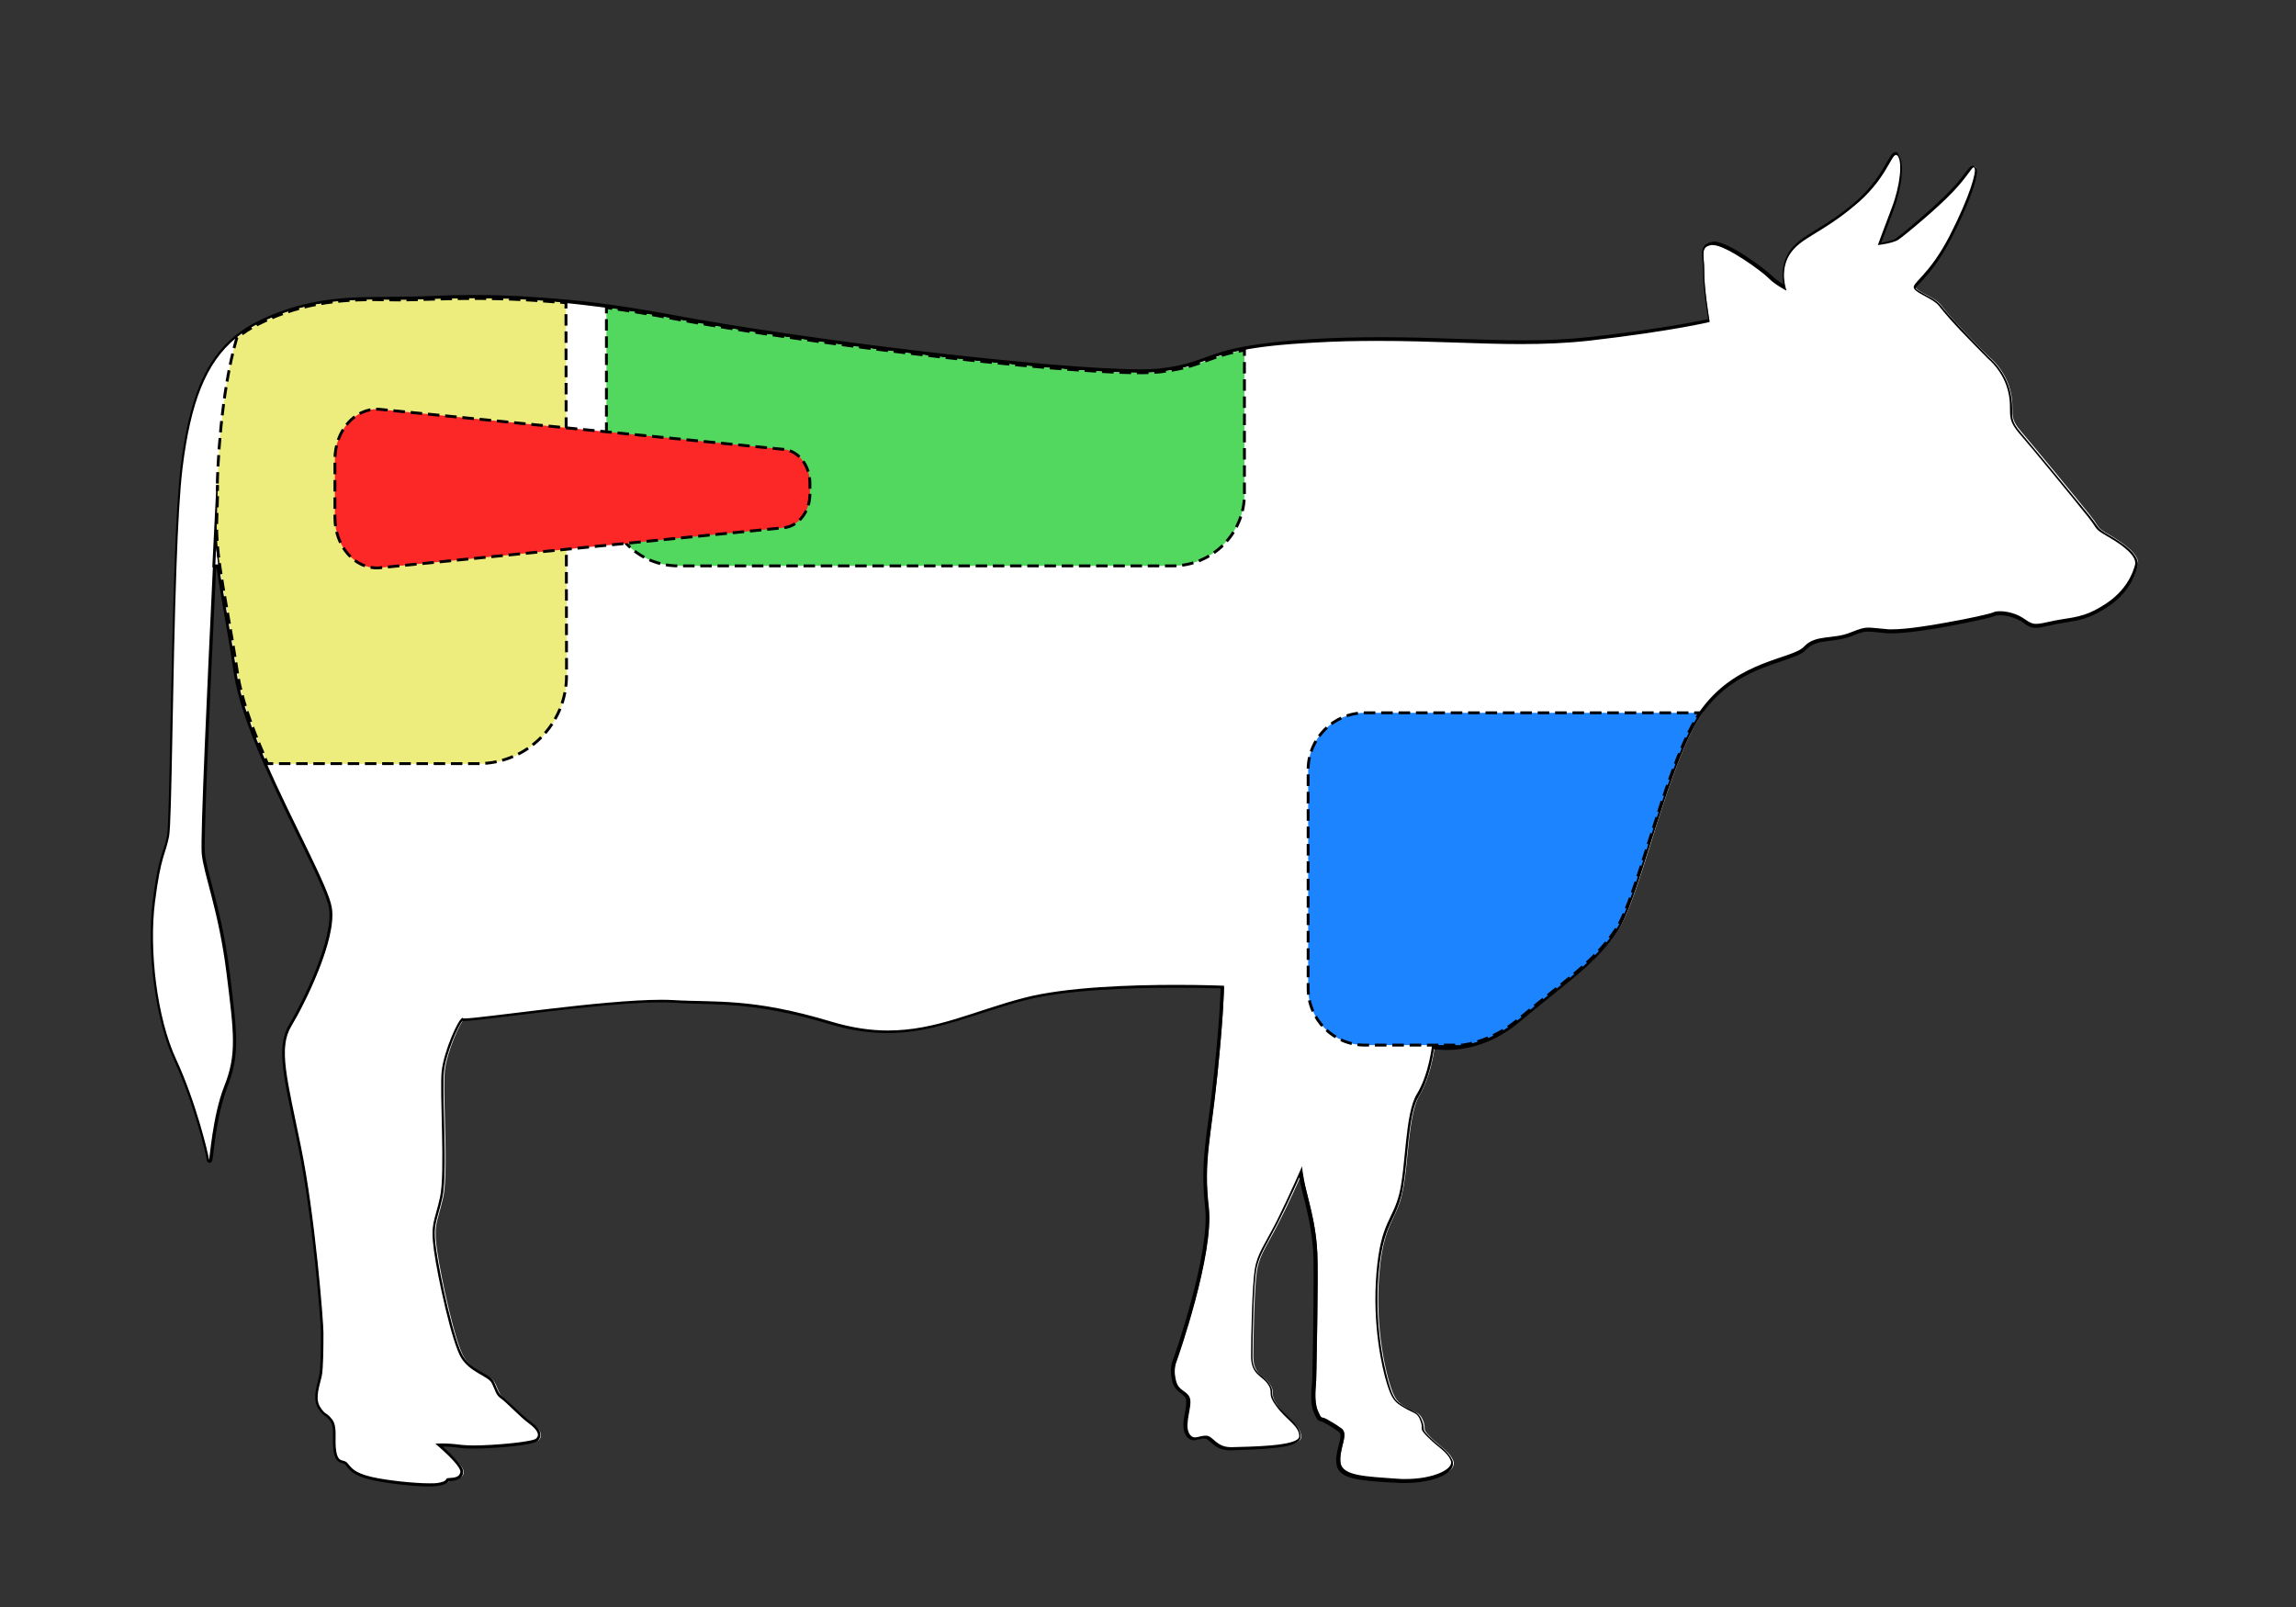 <?xml version="1.0" encoding="utf-8"?>
<!-- Generator: Adobe Illustrator 28.2.0, SVG Export Plug-In . SVG Version: 6.00 Build 0)  -->
<svg version="1.1" id="Laag_1" xmlns="http://www.w3.org/2000/svg" xmlns:xlink="http://www.w3.org/1999/xlink" x="0px" y="0px"
	 width="800px" height="560px" viewBox="0 0 800 560" style="enable-background:new 0 0 800 560;" xml:space="preserve">
<rect x="0" y="0" width="800" height="560" fill="#333333" stroke="none"/>
<style type="text/css">
	.st0{fill:#FFFFFF;}
	.st1{fill:#FFFFFF;stroke:#000000;stroke-miterlimit:10;}
	.st2{fill:#52D85F;}
	.st3{fill:none;stroke:#000000;stroke-miterlimit:10;}
	.st4{fill:none;stroke:#000000;stroke-miterlimit:10;stroke-dasharray:4.052,2.026;}
	.st5{fill:none;stroke:#000000;stroke-miterlimit:10;stroke-dasharray:3.998,1.999;}
	.st6{fill:none;}
	.st7{fill:#EDED7E;}
	.st8{fill:none;stroke:#000000;stroke-miterlimit:10;stroke-dasharray:3.97,1.985;}
	.st9{fill:none;stroke:#000000;stroke-miterlimit:10;stroke-dasharray:3.897,1.949;}
	.st10{fill:none;stroke:#000000;stroke-miterlimit:10;stroke-dasharray:3.994,1.997;}
	.st11{stroke:#000000;stroke-miterlimit:10;}
	.st12{fill:#1D84FF;}
	.st13{fill:none;stroke:#000000;stroke-miterlimit:10;stroke-dasharray:3.941,1.97;}
	.st14{fill:none;stroke:#000000;stroke-miterlimit:10;stroke-dasharray:4.04,2.02;}
	.st15{fill:#FC2727;}
	.st16{fill:none;stroke:#000000;stroke-miterlimit:10;stroke-dasharray:4.024,2.012;}
</style>
<g id="Layer_2">
	<g>
		<path class="st0" d="M149.9,517.6c-5.6,0-15-1.1-20.1-2.3c-5.8-1.4-7.2-3-8.3-4.5c-0.2-0.2-0.3-0.4-0.5-0.6
			c-0.4-0.4-0.8-0.5-1.3-0.6c-1.2-0.3-2.1-0.7-2.7-3.4c-0.3-1.6-0.3-3.2-0.3-4.8c0-2.5,0-4.9-1.2-6.4c-0.9-1.2-1.4-1.5-1.9-1.8
			c-0.6-0.4-1.2-0.8-2.3-2.6c-1.6-2.6-0.7-6.2,0.1-9.1c0.2-0.7,0.3-1.3,0.5-1.9c0.6-2.8,0.6-11.4,0.6-15.1c0-4.1-2.9-40.9-7.8-64.5
			c-0.6-2.7-1.1-5.3-1.6-7.7c-3.9-18.6-5.9-27.9-1.7-34.8c5.3-8.9,15.8-30.7,14-41.1c-0.7-4.2-5.4-13.8-10.8-24.9
			c-3.7-7.7-8-16.4-11.8-25c-5.9-13.5-9.3-23.8-10.5-31.5c-1.3-8.4-2.5-15.7-3.6-22.1c-1-5.7-1.8-10.6-2.5-15.1H75
			c-1.7,35.3-4.4,94.6-3.9,99.8c0.3,2.9,1.3,6.6,2.5,11.2c1.9,7.1,4.5,16.9,6.1,30l0.1,0.6c2.6,21.2,3.5,28.3-0.9,39.3
			c-3.2,8-4.4,18.8-5,23.4c-0.3,2.5-0.3,2.5-0.8,2.5c-0.2,0-0.5-0.1-0.5-0.6c-0.2-1.6-4.4-19.7-11.4-34.6
			c-6.5-13.9-9.7-37.6-7.5-55.2c1.4-11.1,2.5-14.6,3.5-17.7c0.5-1.5,1-3,1.4-5.2c0.5-2.6,0.8-18.6,1.2-38.9
			c0.3-17.7,0.7-37.7,1.4-55.3c0.6-16.2,1.3-27.4,2.1-34.1c3-23.9,8.4-37.1,18.8-45.6c2.4-1.9,4.9-3.6,7.7-5c15-7.5,29-8.5,40.8-8.5
			c1.8,0,3.7,0,5.8,0.1c0.7,0,1.4,0,2.2,0c2.9,0,6.1-0.1,9.8-0.2c4.9-0.2,10.5-0.4,17-0.4c10.6,0,20.9,0.5,31.7,1.6h0.3
			c4.2,0.4,8.8,1,13.8,1.6c7.2,1,14,2.1,21.1,3.4c48.8,9.2,135,19.3,164.7,19.3c2.9,0,5.3-0.1,7-0.3c7.8-0.9,11.7-2.3,15.8-3.8
			c3.5-1.3,7.1-2.6,13.5-3.8c6.3-1.2,14.4-2.1,24.7-2.6c7.4-0.4,14.8-0.6,22.8-0.6c9.7,0,18.6,0.3,27.2,0.6
			c7.8,0.3,15.1,0.5,22.4,0.5c9,0,16.6-0.4,23.9-1.2c25.9-3,38.8-5.8,41.3-6.3c-0.4-2.3-1.9-12.1-1.8-17.2c0-1.5-0.1-2.8-0.2-3.9
			c-0.2-3.1-0.4-5.2,3-5.8c0.2,0,0.4,0,0.6,0c4.8,0,17.5,9.3,19.7,11.7c1.4,1.5,3.7,2.9,5.1,3.7c-0.6-2.2-1.4-7.2,1.5-11.8
			c2-3.3,5.1-5.2,9.4-7.8c3.5-2.2,7.9-4.8,13.2-9.2c6.8-5.7,9.9-11.3,11.8-14.7c1.2-2.1,1.8-3.2,2.7-3.2c0.3,0,0.6,0.1,0.8,0.4
			c2.3,2.3,0.9,11.4-1.8,18.6c-2.2,5.9-4,10.6-4.6,12.3c1.5-0.2,4.8-0.8,6.2-1.7c1.9-1.3,13.4-10.8,19.1-16.9c2.6-2.8,4.2-5,5.3-6.4
			s1.5-2,2.1-2c0.2,0,0.5,0.1,0.8,0.5c0.9,1.7-1.9,10.7-8.7,24c-4.3,8.4-8.2,12.6-10.5,15.1c-1.3,1.4-2.1,2.2-1.8,2.7
			c0.4,0.8,2,1.7,3.6,2.5c1.9,1,4,2.1,5.1,3.5c3.7,4.8,9.1,10.3,14.8,16.1l2.3,2.3c0.2,0.1,5.4,4.3,7.2,11.6
			c0.7,2.8,0.7,4.8,0.7,6.3c0,2.6,0,4.4,2.9,7.7c4.7,5.5,20.6,24.8,24.3,29.5c1.2,1.5,1.8,2.4,2.2,3.1c1,1.5,1.1,1.7,4.9,3.9
			c6.9,4.1,10.1,7.5,9.4,10.3c-1,3.9-3.8,9.5-10.7,14c-5.9,3.8-9.6,4.4-13.9,5.1c-1.2,0.2-2.5,0.4-3.9,0.7c-0.9,0.2-1.6,0.3-2.3,0.5
			c-1.9,0.4-3.1,0.7-4.1,0.7l0,0c-1.5,0-2.6-0.6-4.3-1.8c-2.5-1.8-5.9-2.6-8.2-2.6c-0.9,0-1.7,0.1-2.2,0.4
			c-1.1,0.5-8.3,2.1-16.3,3.6c-4.9,0.9-14,2.4-19.1,2.4c-0.5,0-1,0-1.4,0c-1.8-0.1-3.1-0.3-4.2-0.4c-1.2-0.1-2.1-0.2-2.9-0.2
			c-1.6,0-2.8,0.4-6,1.7c-2.5,1-5,1.3-7.3,1.6c-3.4,0.4-6.4,0.8-8.7,3.2c-1.4,1.5-4.4,2.6-8.2,3.8c-7.5,2.5-18.8,6.3-27.1,17.4
			c-0.4,0.5-0.8,1.1-1.2,1.7c-6.6,9.9-12.5,28.5-17.6,44.8c-4.3,13.7-8.1,25.5-11.6,30.7c-5.9,8.7-13.4,14.7-22.9,22.3
			c-3.5,2.8-7.1,5.7-11,9c-5.9,5-12.7,8.1-19.9,9.2c-1.8,0.3-3.7,0.4-5.5,0.4c-2.2,0-3.7-0.2-4.5-0.3c-0.3,2.3-1.7,10.8-5.3,16.8
			c-2.5,4.1-3.4,12.6-4.2,20.8c-0.5,5.2-1,10-1.9,13.7c-0.8,3.5-1.9,5.7-3,8.1c-1.9,4.1-4,8.3-4.9,19.6c-1.7,20.3,3,36.4,3.6,38.2
			c1.7,5.5,2.6,6.5,6,8.5c1,0.6,1.7,0.9,2.4,1.2c1.7,0.8,2.5,1.2,3.4,3.6c0.4,1.2,0.4,1.9,0.4,2.3c0,0.7,0,1,2.1,3.2
			c1.3,1.3,2.5,2.2,3.5,3.1c2,1.6,3.5,2.9,4.4,5.1c0.3,0.7,0.2,1.5-0.3,2.3c-1.8,2.8-8.5,4.7-15.9,4.7c-1,0-1.9,0-2.9-0.1l-2.2-0.1
			c-10.4-0.7-17.3-1.1-18-5.8c-0.3-2.1,0.2-4.4,0.7-6.4c0.6-2.4,1.1-4.4-0.1-5.3c-2.1-1.5-2.6-1.8-3.8-2.5c-0.3-0.2-0.8-0.4-1.3-0.7
			c-0.7-0.4-1.1-0.5-1.4-0.6c-0.9-0.2-1.1-0.5-2-2.7c-1.3-2.9-0.9-7.2-0.7-9.6c0-0.6,0.1-1,0.1-1.2s0-1.5,0.1-3.5
			c0.2-9.2,0.6-33.6,0.3-40.8c-0.3-7.9-2-14.3-3.4-20l-0.4-1.6c-0.8-3.1-1.2-5.3-1.4-6.7c-1.5,3.5-5,11.3-8.2,17.5
			c-1.2,2.3-2.2,4.2-3.1,5.8c-2.4,4.3-3.8,6.9-4.5,10.8c-0.9,5.5-1.3,23.5-1.3,30.1c0,4.3,1.6,5.6,3.3,7.1c0.9,0.7,1.8,1.5,2.5,2.6
			c1,1.5,1,2.4,1,3.2c0,0.9,0,1.9,1.8,4.4c1.3,1.8,2.8,3.2,4.1,4.5c2.1,2,4,3.8,4,6.2c0,3.1-8.7,3.9-21.7,4.2c-0.9,0-1.6,0-2.2,0.1
			c-0.1,0-0.3,0-0.4,0c-3.2,0-4.9-1.5-6.2-2.6c-0.8-0.7-1.4-1.3-2.2-1.4c-0.2,0-0.3,0-0.5,0c-0.6,0-1.2,0.2-1.8,0.3
			c-0.6,0.1-1.2,0.3-1.7,0.3c-1.2,0-2-0.6-2.7-2c-0.9-1.9-0.4-4.6,0.1-7.2c0.4-2,0.7-3.8,0.3-4.9c-0.4-1.1-1.1-1.6-1.9-2.2
			c-1.1-0.8-2.3-1.6-2.8-3.8c-0.9-3.6-0.3-6.1,0.2-7.3c0.1-0.3,13.1-37,11.2-53.4c-1.4-11.7-0.4-19,1.1-30.2c0.6-4.6,1.3-9.8,2-16.3
			c2-19.2,2.2-28.2,2.3-30.3c-1.7-0.1-7.9-0.3-16-0.3c-16.3,0-38.7,0.8-52.9,4.4c-5.5,1.4-10.7,3.1-15.6,4.7
			c-10.5,3.5-20.4,6.7-32,6.7c-6.5,0-13-1-19.9-3.1c-21.7-6.5-34.4-6.8-45.6-7.1c-3.2-0.1-6.3-0.2-9.5-0.4c-1.2-0.1-2.7-0.1-4.3-0.1
			c-13.3,0-36.3,2.8-51.6,4.7c-8.5,1-14.7,1.8-16.6,1.8c-0.4,0-0.6,0-0.8-0.1c-1.2,0.7-6,11.2-6.7,18c-0.3,2.9-0.2,9,0,16.1
			c0.3,10.7,0.6,22.9-0.6,28.1c-0.5,2.2-1,3.9-1.4,5.4c-1.1,4-1.7,6-0.7,12.9c1.4,9.8,6.3,32.3,9.4,37.3c1.8,2.9,4.6,4.5,6.9,5.8
			c1.7,1,3.2,1.8,3.8,3c0.4,0.8,0.8,1.6,1,2.2c0.6,1.3,0.9,2.3,2,3c0.9,0.6,2.4,2.1,4.2,3.8c1.9,1.8,4.1,3.9,5.7,5.1
			c2.1,1.6,3.1,2.9,3.2,4.1c0,0.7-0.2,1.3-0.8,1.9c-1.4,1.4-15.6,2.5-22.2,2.5c-1.8,0-3.2-0.1-4.3-0.2c-3-0.4-5.3-0.5-6.6-0.5
			c-0.4,0-0.7,0-1,0c2.6,2.2,8.3,7.4,8,9.5c-0.4,2.2-2.8,2.4-4.1,2.4c-0.3,0-0.5,0-0.7,0.1c-0.1,0-0.1,0-0.2,0.2
			c-0.4,0.6-0.9,1.2-3.5,1.6C152.1,517.5,151.1,517.6,149.9,517.6z"/>
		<path d="M660.6,54c0.2,0,0.3,0.1,0.5,0.2c1.9,1.9,1,10.5-1.9,18.1c-2.9,7.6-4.9,13.1-4.9,13.1s5.3-0.6,7.2-1.9
			s13.5-10.8,19.2-16.9c4.9-5.2,6.3-8.3,7-8.3c0.1,0,0.2,0.1,0.3,0.3c0.7,1.2-1.5,9.5-8.7,23.6c-7.3,14.1-13.4,16.4-12.4,18.3
			s6.7,3.5,8.7,6.1c4.3,5.5,10.6,11.8,17.1,18.4c0,0,5.3,4.2,7,11.4c1.7,7.2-1.1,8.7,3.6,14.3c4.8,5.5,20.5,24.7,24.3,29.5
			s1.7,3.8,7.2,7s9.9,6.8,9.1,9.7c-0.8,2.9-3,8.9-10.5,13.7c-7.4,4.8-11.2,4.4-17.7,5.7c-3.2,0.7-4.9,1.1-6.3,1.1
			c-1.3,0-2.3-0.5-4-1.7c-2.5-1.8-5.9-2.7-8.5-2.7c-1,0-1.8,0.1-2.4,0.4c-1.1,0.5-8.2,2.1-16.1,3.5c-7,1.3-14.6,2.4-19,2.4
			c-0.5,0-0.9,0-1.3,0c-3.8-0.3-5.7-0.6-7.1-0.6c-1.7,0-2.9,0.4-6.2,1.7c-6.1,2.5-12.2,0.6-16.2,4.9c-4,4.4-22.8,4.6-35.4,21.3
			c-0.4,0.5-0.8,1.1-1.2,1.7c-12,18.1-21.5,64.1-29.2,75.5c-8,11.8-19,18.6-33.8,31.2c-7,6-14.1,8.3-19.7,9.1
			c-2,0.3-3.9,0.4-5.4,0.4c-3.1,0-4.9-0.4-4.9-0.4l0,0c0,0-1.1,10.3-5.3,17.1c-4.2,6.8-3.8,25.1-6.1,34.6c-2.3,9.5-6.5,9.9-8,27.8
			s1.9,32.9,3.6,38.4s2.7,6.7,6.3,8.7c3.6,2.1,4.4,1.5,5.5,4.6c1.1,3-1,2.1,2.7,5.7c3.6,3.6,6.5,4.8,7.8,8c1.2,2.9-6,6.4-15.7,6.4
			c-0.9,0-1.9,0-2.9-0.1c-11.2-0.8-19-1-19.8-5.5c-0.8-4.6,3-10.1,0.4-12c-2.7-1.9-2.9-1.9-5.1-3.2c-2.3-1.3-1.7,0.4-3.2-3
			s-0.6-9.3-0.6-10.6c0-1.3,0.8-35.6,0.4-44.3c-0.4-8.7-2.3-15.6-3.8-21.7s-1.5-8.6-1.5-8.6s-4.8,11-8.9,19.2
			c-4.2,8.2-6.7,11.2-7.6,16.7s-1.3,23.6-1.3,30.2c0,6.7,3.8,6.7,5.9,9.9c2.1,3.2-0.6,2.9,2.9,7.6c3.4,4.8,8,6.8,8,10.5
			c0,3.6-18.1,3.6-23.4,3.8c-0.1,0-0.3,0-0.4,0c-5,0-6-3.6-8.4-4c-0.2,0-0.4,0-0.6,0c-1.3,0-2.5,0.6-3.5,0.6c-0.8,0-1.6-0.4-2.2-1.7
			c-1.5-3.2,1.3-9.3,0.4-12c-1-2.7-3.8-2.3-4.8-5.9s-0.2-6.1,0.2-7c0.4-1,13.1-37.3,11.2-53.6c-1.9-16.4,0.8-24,3-46.4
			c2.3-22.4,2.3-30.8,2.3-30.8s-6.8-0.3-16.5-0.3c-15.6,0-38.5,0.7-53.1,4.5c-17.4,4.5-30.6,11.4-47.5,11.4c-6,0-12.5-0.9-19.8-3.1
			c-27.8-8.4-40.5-6.6-55.1-7.5c-1.3-0.1-2.7-0.1-4.3-0.1c-20.3,0-62.6,6.5-68.3,6.5c-0.3,0-0.6,0-0.6-0.1l-0.1-0.1
			c-1.4,0-6.5,11.5-7.3,18.5c-0.8,7.2,1.3,35.6-0.6,44.1c-1.9,8.6-3.4,8.9-2.1,18.4s6.3,32.3,9.5,37.5c3.2,5.1,9.3,6.3,10.6,8.7
			c1.3,2.5,1.4,4.2,3.2,5.4c1.8,1.2,6.8,6.6,9.9,8.8c3,2.3,3.7,3.9,2.4,5.2c-1.1,1.1-14,2.4-21.9,2.4c-1.7,0-3.1-0.1-4.2-0.2
			c-3-0.4-5.2-0.5-6.7-0.5s-2.3,0.1-2.3,0.1s9.1,7.6,8.7,9.9c-0.4,2.3-3.4,1.9-4.4,2.1c-1,0.2,0.2,1.1-3.6,1.7
			c-0.7,0.1-1.6,0.1-2.8,0.1c-5.3,0-14.7-1-20-2.2c-6.5-1.5-7.2-3.4-8.6-4.9c-1.3-1.5-3,0.2-3.8-3.8s0.6-8.7-1.5-11.4
			c-2.1-2.7-2.3-1.3-4.2-4.4c-1.9-3,0-7.8,0.6-10.6c0.6-2.9,0.6-11.4,0.6-15.2c0-3.8-2.9-40.7-7.8-64.6c-4.9-24-8-34.6-3.4-42.2
			s16-30.4,14.1-41.4c-1.2-7.2-13.3-28.8-22.6-50c-5-11.3-9.1-22.5-10.5-31.4c-2.4-16.1-4.8-28-6.2-37.6h-2.1
			c-1.7,36.2-4.5,95.1-3.9,100.4c0.8,7.6,5.9,19.8,8.6,41.3c2.7,21.5,3.6,28.7-0.8,39.7c-4.1,10.4-5,25.6-5.3,25.6c0,0,0,0,0-0.2
			c-0.2-1.9-4.6-20.2-11.4-34.8c-6.8-14.6-9.5-38.4-7.4-54.9s3.6-16.2,4.9-22.8c1-4.8,1.2-56.2,2.6-94.3c0.5-14.2,1.2-26.6,2.1-34.1
			c2.8-22.6,8-36.6,18.6-45.3c2.3-1.9,4.8-3.5,7.6-4.9c14-7,27.1-8.4,40.6-8.4c1.9,0,3.9,0,5.8,0.1c0.7,0,1.5,0,2.2,0
			c6.7,0,15.3-0.6,26.8-0.6c8.8,0,19.2,0.3,31.6,1.6c0.1,0,0.2,0,0.3,0c4.3,0.4,9,1,13.8,1.6c6.5,0.9,13.5,2,21,3.4
			c47.9,9,134.7,19.3,164.8,19.3c2.9,0,5.3-0.1,7-0.3c14.4-1.6,15.4-5,29.4-7.6c5.6-1.1,13.2-2,24.6-2.6c8.1-0.5,15.6-0.6,22.7-0.6
			c18.5,0,34.3,1.1,49.5,1.1c8,0,15.9-0.3,24-1.2c29.3-3.4,41.8-6.5,41.8-6.5s-2-11.9-1.9-17.6s-1.6-8.5,2.5-9.2c0.1,0,0.3,0,0.5,0
			c4.6,0,17.3,9.3,19.4,11.5c2.2,2.3,6.3,4.4,6.3,4.4s-2.6-6.7,1-12.5c3.6-5.9,10.8-7.2,22.4-16.9C657,62.9,658.9,54,660.6,54
			 M75.7,171.1c-0.1,1.7-0.2,4.4-0.4,7.8C75.5,175.5,75.7,172.8,75.7,171.1 M75.1,184.4c0-0.1,0-0.2,0-0.3
			C75.1,184.2,75.1,184.3,75.1,184.4 M74.9,189.1c0-0.7,0.1-1.4,0.1-2.1C74.9,187.7,74.9,188.4,74.9,189.1 M660.6,53L660.6,53
			c-1.2,0-1.8,1.2-3.1,3.4c-1.9,3.3-5,8.9-11.7,14.5c-5.2,4.4-9.6,7-13.1,9.2c-4.3,2.7-7.5,4.6-9.5,8c-2.5,4.1-2.3,8.4-1.8,11
			c-1.3-0.8-2.9-1.9-4-3c-1.9-2-15-11.9-20.1-11.9c-0.2,0-0.5,0-0.7,0.1c-3.9,0.7-3.7,3.3-3.4,6.3c0.1,1.1,0.2,2.4,0.2,3.8
			c-0.1,4.9,1.3,13.9,1.8,16.8c-3.4,0.7-16.2,3.4-40.8,6.2c-7.3,0.8-14.8,1.2-23.8,1.2c-7.2,0-14.6-0.3-22.4-0.5
			c-8.6-0.3-17.5-0.6-27.2-0.6c-7.9,0-15.4,0.2-22.8,0.6c-10.3,0.6-18.4,1.5-24.8,2.7s-10,2.5-13.6,3.8c-4.1,1.5-7.9,2.9-15.7,3.8
			c-1.7,0.2-4,0.3-6.9,0.3c-29.7,0-115.9-10.1-164.7-19.3c-7-1.3-13.9-2.4-21.1-3.4c-5-0.7-9.7-1.2-13.8-1.6h-0.2h-0.1
			c-10.8-1-21.1-1.6-31.7-1.6c-6.5,0-12.1,0.2-17,0.4c-3.7,0.1-6.9,0.2-9.8,0.2c-0.8,0-1.5,0-2.2,0c-2.2,0.1-4.1,0.1-5.9,0.1
			c-11.8,0-26,1-41,8.5c-2.9,1.4-5.4,3.1-7.8,5c-10.5,8.6-16,21.9-19,45.9c-0.8,6.7-1.5,17.9-2.1,34.2c-0.6,17.6-1,37.7-1.4,55.3
			c-0.4,19.4-0.7,36.2-1.2,38.8c-0.4,2.2-0.9,3.6-1.4,5.1c-1,3.1-2.2,6.7-3.6,17.8c-2.2,17.7,1,41.6,7.5,55.5
			c6.9,14.9,11.2,32.9,11.3,34.5c0.1,1,0.9,1.1,1,1.1c0.9,0,1-0.9,1.1-1.4c0-0.4,0.1-0.9,0.2-1.6c0.5-4.6,1.8-15.3,4.9-23.3
			c4.4-11.2,3.5-18.3,0.9-39.6l-0.1-0.6c-1.6-13.1-4.2-22.9-6.1-30.1c-1.2-4.6-2.2-8.3-2.5-11.2c-0.4-3.8,1-39.1,3.9-99.3h0.2
			c0.6,4.4,1.5,9.2,2.4,14.7c1.1,6.4,2.4,13.6,3.6,22.1c1.2,7.8,4.6,18.1,10.5,31.6c3.8,8.6,8,17.3,11.8,25
			c5.4,11.1,10.1,20.6,10.8,24.8c1.8,10.3-8.6,31.9-13.9,40.8c-4.2,7.1-2.3,16.5,1.7,35.2c0.5,2.4,1.1,5,1.6,7.7
			c4.9,23.6,7.8,60.4,7.8,64.4c0,3.7,0,12.3-0.6,15c-0.1,0.5-0.3,1.2-0.4,1.8c-0.8,3-1.7,6.7,0,9.5c1.1,1.7,1.7,2.2,2.4,2.7
			c0.5,0.3,0.9,0.6,1.8,1.7c1.1,1.4,1.1,3.7,1,6.1c0,1.6,0,3.3,0.3,4.9c0.6,2.9,1.8,3.5,3,3.8c0.5,0.1,0.7,0.2,1,0.5
			c0.2,0.2,0.3,0.4,0.5,0.6c1.2,1.5,2.6,3.3,8.6,4.7c5.1,1.2,14.6,2.3,20.2,2.3c1.2,0,2.2-0.1,3-0.2c2.5-0.4,3.3-0.9,3.8-1.7
			c0.1,0,0.3,0,0.5,0c1.3-0.1,4.1-0.2,4.5-2.9c0.3-2.1-3.7-6.1-7.1-9.1c1.4,0,3.5,0.1,6.2,0.5c1,0.1,2.5,0.2,4.3,0.2
			c5.9,0,20.9-1,22.6-2.7c0.7-0.7,1-1.5,0.9-2.3c-0.1-1.4-1.2-2.8-3.4-4.4c-1.6-1.2-3.7-3.2-5.6-5c-1.8-1.7-3.4-3.2-4.3-3.8
			c-1-0.7-1.3-1.5-1.9-2.8c-0.3-0.7-0.6-1.4-1-2.3c-0.7-1.3-2.2-2.2-4-3.2c-2.3-1.3-4.9-2.8-6.7-5.6c-3.1-4.9-8-27.3-9.4-37.1
			c-1-6.8-0.4-8.7,0.7-12.7c0.4-1.5,0.9-3.1,1.4-5.4c1.2-5.3,0.9-17.4,0.6-28.2c-0.2-6.8-0.3-13.2,0-16c0.7-6.4,5-16,6.4-17.5
			c0.2,0,0.4,0,0.6,0c2,0,8.2-0.8,16.7-1.8c15.3-1.9,38.3-4.7,51.6-4.7c1.6,0,3,0,4.2,0.1c3.2,0.2,6.2,0.3,9.5,0.4
			c11.2,0.3,23.8,0.6,45.4,7.1c7,2.1,13.6,3.1,20.1,3.1c11.6,0,21.6-3.3,32.2-6.7c5-1.6,10.1-3.3,15.6-4.7
			c14.2-3.7,36.5-4.4,52.8-4.4c7.5,0,13.3,0.2,15.5,0.2c-0.1,2.8-0.4,11.8-2.3,29.7c-0.7,6.5-1.3,11.7-2,16.3
			c-1.5,11.2-2.4,18.6-1.1,30.3c1.9,16.2-11,52.8-11.2,53.1c-0.5,1.3-1.2,3.9-0.2,7.7c0.6,2.3,2,3.3,3,4.1c0.8,0.6,1.4,1,1.7,1.9
			c0.3,1,0,2.8-0.3,4.6c-0.5,2.7-1,5.4,0,7.5c0.7,1.5,1.7,2.3,3.1,2.3c0.6,0,1.2-0.2,1.8-0.3c0.6-0.1,1.1-0.3,1.7-0.3
			c0.1,0,0.3,0,0.4,0c0.6,0.1,1.2,0.6,2,1.3c1.3,1.2,3.1,2.8,6.6,2.8c0.1,0,0.3,0,0.4,0c0.6,0,1.3,0,2.2-0.1
			c14-0.4,22.1-1.2,22.1-4.7c0-2.6-1.9-4.5-4.1-6.6c-1.3-1.3-2.8-2.7-4.1-4.4c-1.7-2.4-1.7-3.3-1.7-4.1c0-0.8,0-1.8-1.1-3.4
			c-0.8-1.2-1.7-1.9-2.6-2.7c-1.7-1.4-3.2-2.6-3.2-6.7c0-6.6,0.4-24.6,1.3-30.1c0.7-3.8,2.1-6.4,4.4-10.6c0.9-1.7,1.9-3.5,3.1-5.8
			c2.7-5.4,5.8-12,7.5-15.9c0.2,1.3,0.6,3,1.1,5.1l0.4,1.6c1.4,5.6,3,12,3.4,19.9c0.3,7.2-0.1,31.6-0.3,40.8c0,2-0.1,3.2-0.1,3.5
			c0,0.2,0,0.7-0.1,1.2c-0.2,2.4-0.6,6.9,0.7,9.9c1,2.2,1.2,2.7,2.4,3c0.3,0.1,0.6,0.1,1.2,0.5c0.5,0.3,0.9,0.5,1.3,0.7
			c1.2,0.7,1.8,1,3.8,2.5c0.9,0.6,0.6,2.2-0.1,4.8c-0.5,2-1.1,4.4-0.7,6.6c0.8,5,7.9,5.5,18.5,6.2l2.2,0.1c1,0.1,2,0.1,3,0.1
			c7.6,0,14.4-2,16.3-5c0.8-1.2,0.6-2.2,0.4-2.8c-1-2.3-2.6-3.7-4.5-5.2c-1-0.8-2.2-1.8-3.5-3.1c-2-2-2-2.3-2-2.8s0-1.2-0.5-2.5
			c-0.9-2.5-1.7-3-3.6-3.9c-0.6-0.3-1.4-0.7-2.3-1.2c-3.3-1.9-4.2-2.8-5.8-8.2c-0.5-1.8-5.3-17.8-3.6-38c1-11.2,3-15.4,4.9-19.4
			c1.1-2.3,2.2-4.7,3.1-8.2c0.9-3.7,1.4-8.6,1.9-13.8c0.8-8.1,1.6-16.5,4.1-20.6c3.5-5.7,4.9-13.6,5.3-16.5c0.9,0.1,2.3,0.3,4.1,0.3
			c1.8,0,3.7-0.1,5.6-0.4c7.4-1.1,14.1-4.3,20.2-9.4c3.9-3.3,7.5-6.2,11-9c9.5-7.6,17.1-13.6,23-22.4c3.5-5.2,7.3-17.1,11.6-30.8
			c5.2-16.3,11-34.8,17.6-44.7c0.4-0.6,0.8-1.1,1.2-1.6c8.2-11,19.4-14.7,26.9-17.2c4-1.4,7-2.3,8.5-4c2.1-2.3,5-2.7,8.3-3.1
			c2.3-0.3,4.9-0.6,7.5-1.6c3.1-1.3,4.3-1.6,5.8-1.6c0.7,0,1.6,0.1,2.8,0.2c1.1,0.1,2.4,0.2,4.2,0.4c0.4,0,0.9,0,1.4,0
			c5.2,0,14.3-1.5,19.2-2.4c7.5-1.4,15.1-3,16.4-3.6c0.4-0.2,1.1-0.3,2-0.3c2.2,0,5.5,0.8,7.9,2.5c1.7,1.3,2.9,1.9,4.6,1.9
			c1.1,0,2.3-0.3,4.2-0.7c0.7-0.1,1.4-0.3,2.3-0.5c1.4-0.3,2.7-0.5,3.9-0.7c4.4-0.7,8.2-1.3,14.1-5.1c7.1-4.5,9.8-10.3,10.9-14.3
			c0.8-3-2.3-6.6-9.6-10.8c-3.6-2.1-3.7-2.3-4.7-3.7c-0.5-0.7-1.1-1.6-2.3-3.1c-3.8-4.7-19.7-24-24.4-29.5c-2.7-3.2-2.7-4.7-2.7-7.4
			c0-1.6,0-3.6-0.7-6.5c-1.7-7.2-6.7-11.4-7.3-11.9l-2.2-2.3c-5.7-5.8-11-11.3-14.8-16c-1.2-1.5-3.3-2.6-5.2-3.6
			c-1.4-0.8-3.1-1.6-3.4-2.3c0-0.3,1-1.3,1.8-2.1c2.3-2.5,6.2-6.7,10.6-15.2c6.2-12.1,9.9-22.4,8.7-24.5c-0.4-0.7-0.9-0.8-1.2-0.8
			c-0.8,0-1.3,0.7-2.5,2.2c-1.1,1.4-2.6,3.6-5.3,6.3c-5.7,6-17.2,15.5-19,16.8c-1,0.7-3.4,1.2-5.1,1.5c0.8-2.2,2.4-6.4,4.3-11.5
			c2.7-7.3,4.1-16.7,1.7-19.1C661.3,53.1,660.9,53,660.6,53L660.6,53L660.6,53z"/>
	</g>
</g>
<g id="Layer_1">
	<path class="st1" d="M75.5,182.3c0.4-12.2,0.4-13.3,0.4-13.3s-0.6,11.8-1.4,28.2h2.1C75.8,191.6,75.3,186.8,75.5,182.3z"/>
	<g>
		<path class="st2" d="M433.6,172.1V122c-13.9,2.6-15,6-29.4,7.6c-20.2,2.3-119.4-9.1-171.9-19c-7.5-1.4-14.5-2.5-21-3.4v64.9
			c0,13.9,11.2,25.1,25.1,25.1h172.1C422.3,197.2,433.6,185.9,433.6,172.1z"/>
		<g>
			<path class="st3" d="M433.6,124v-2c-0.7,0.1-1.3,0.3-2,0.4"/>
			<path class="st4" d="M429.6,122.8c-10.4,2.5-12.5,5.3-25.4,6.8c-20.2,2.3-119.4-9.1-171.9-19c-6.4-1.2-12.4-2.2-18.1-3"/>
			<path class="st3" d="M213.3,107.5c-0.7-0.1-1.3-0.2-2-0.3v2"/>
			<path class="st5" d="M211.3,111.2v60.9c0,13.9,11.2,25.1,25.1,25.1h172.1c13.9,0,25.1-11.2,25.1-25.1V125"/>
		</g>
	</g>
	<path class="st6" d="M75.9,169c0,0,0,0.6-0.1,1.7C75.8,170.6,75.8,170.1,75.9,169z"/>
	<g>
		<path class="st7" d="M197.2,105.5c-30.5-3-49-0.7-60.7-1c-15.6-0.4-30.4,0.4-46.4,8.4c-2.8,1.4-5.3,3-7.6,4.9
			c-6.5,22.3-6.9,53.7-6.7,52.9c0.1-1.1,0.1-1.7,0.1-1.7s0,1.1-0.4,13.3c-0.1,4.5,0.3,9.3,1.1,14.9c1.3,9.6,3.8,21.5,6.2,37.6
			c1.3,8.9,5.5,20.1,10.5,31.4h73.4c17.1,0,30.9-13.8,30.8-30.9L197.2,105.5z"/>
		<g>
			<path class="st3" d="M197.2,107.5v-2c-0.7-0.1-1.3-0.1-2-0.2"/>
			<path class="st8" d="M193.2,105.2c-28.2-2.4-45.5-0.4-56.7-0.7c-15.6-0.4-30.4,0.4-46.4,8.4c-2.8,1.4-5.3,3-7.6,4.9
				c-5.7,19.4-6.7,45.8-6.8,51.7"/>
			<path class="st3" d="M75.7,170.5c0,0.2,0,0.3,0,0.2c0.1-1.1,0.1-1.7,0.1-1.7s0,0.3,0,2"/>
			<path class="st9" d="M75.8,172.9c-0.1,2-0.1,4.9-0.3,9.4c-0.1,4.5,0.3,9.3,1.1,14.9c1.3,9.6,3.8,21.5,6.2,37.6
				c1.2,8.1,4.8,18.3,9.3,28.6"/>
			<path class="st3" d="M92.4,264.3c0.3,0.6,0.5,1.2,0.8,1.8h2"/>
			<path class="st10" d="M97.2,266.1h69.4c17.1,0,30.9-13.8,30.8-30.9l-0.2-126.7"/>
		</g>
	</g>
	<path class="st11" d="M499.2,364.2L499.2,364.2L499.2,364.2z"/>
	<path class="st11" d="M509.5,364.2h-10.4C499.2,364.2,503.4,365.1,509.5,364.2z"/>
	<g>
		<path class="st12" d="M455.8,344.4c0,10.9,8.9,19.8,19.8,19.8h23.6l0,0l0,0h10.4c5.5-0.8,12.6-3.2,19.7-9.1
			c14.8-12.5,25.9-19.4,33.8-31.2c7.7-11.4,17.2-57.4,29.2-75.5H475.6c-10.9,0-19.8,8.9-19.8,19.8L455.8,344.4L455.8,344.4z"/>
		<g>
			<polyline class="st3" points="497.2,364.2 499.2,364.2 499.2,364.2 499.2,364.2 501.2,364.2 			"/>
			<path class="st13" d="M503.1,364.2h6.4c5.5-0.8,12.6-3.2,19.7-9.1c14.8-12.5,25.9-19.4,33.8-31.2c7.4-10.9,16.4-53.4,27.7-73"/>
			<path class="st3" d="M591.2,250.1c0.4-0.6,0.7-1.2,1.1-1.7h-2"/>
			<path class="st14" d="M588.3,248.4H475.6c-10.9,0-19.8,8.9-19.8,19.8v76.2c0,10.9,8.9,19.8,19.8,19.8h20.6"/>
		</g>
	</g>
	<g>
		<path class="st15" d="M282.2,172.1c0,6.2-4,11.3-9.1,11.8l-141.2,14c-8.3,0.4-15.2-7.6-15.2-17.5v-20.3c0-9.9,6.9-17.9,15.2-17.5
			l141.2,14c5.2,0.5,9.1,5.7,9.1,11.8V172.1z"/>
		<path class="st16" d="M282.2,172.1c0,6.2-4,11.3-9.1,11.8l-141.2,14c-8.3,0.4-15.2-7.6-15.2-17.5v-20.3c0-9.9,6.9-17.9,15.2-17.5
			l141.2,14c5.2,0.5,9.1,5.7,9.1,11.8V172.1z"/>
	</g>
</g>
</svg>

